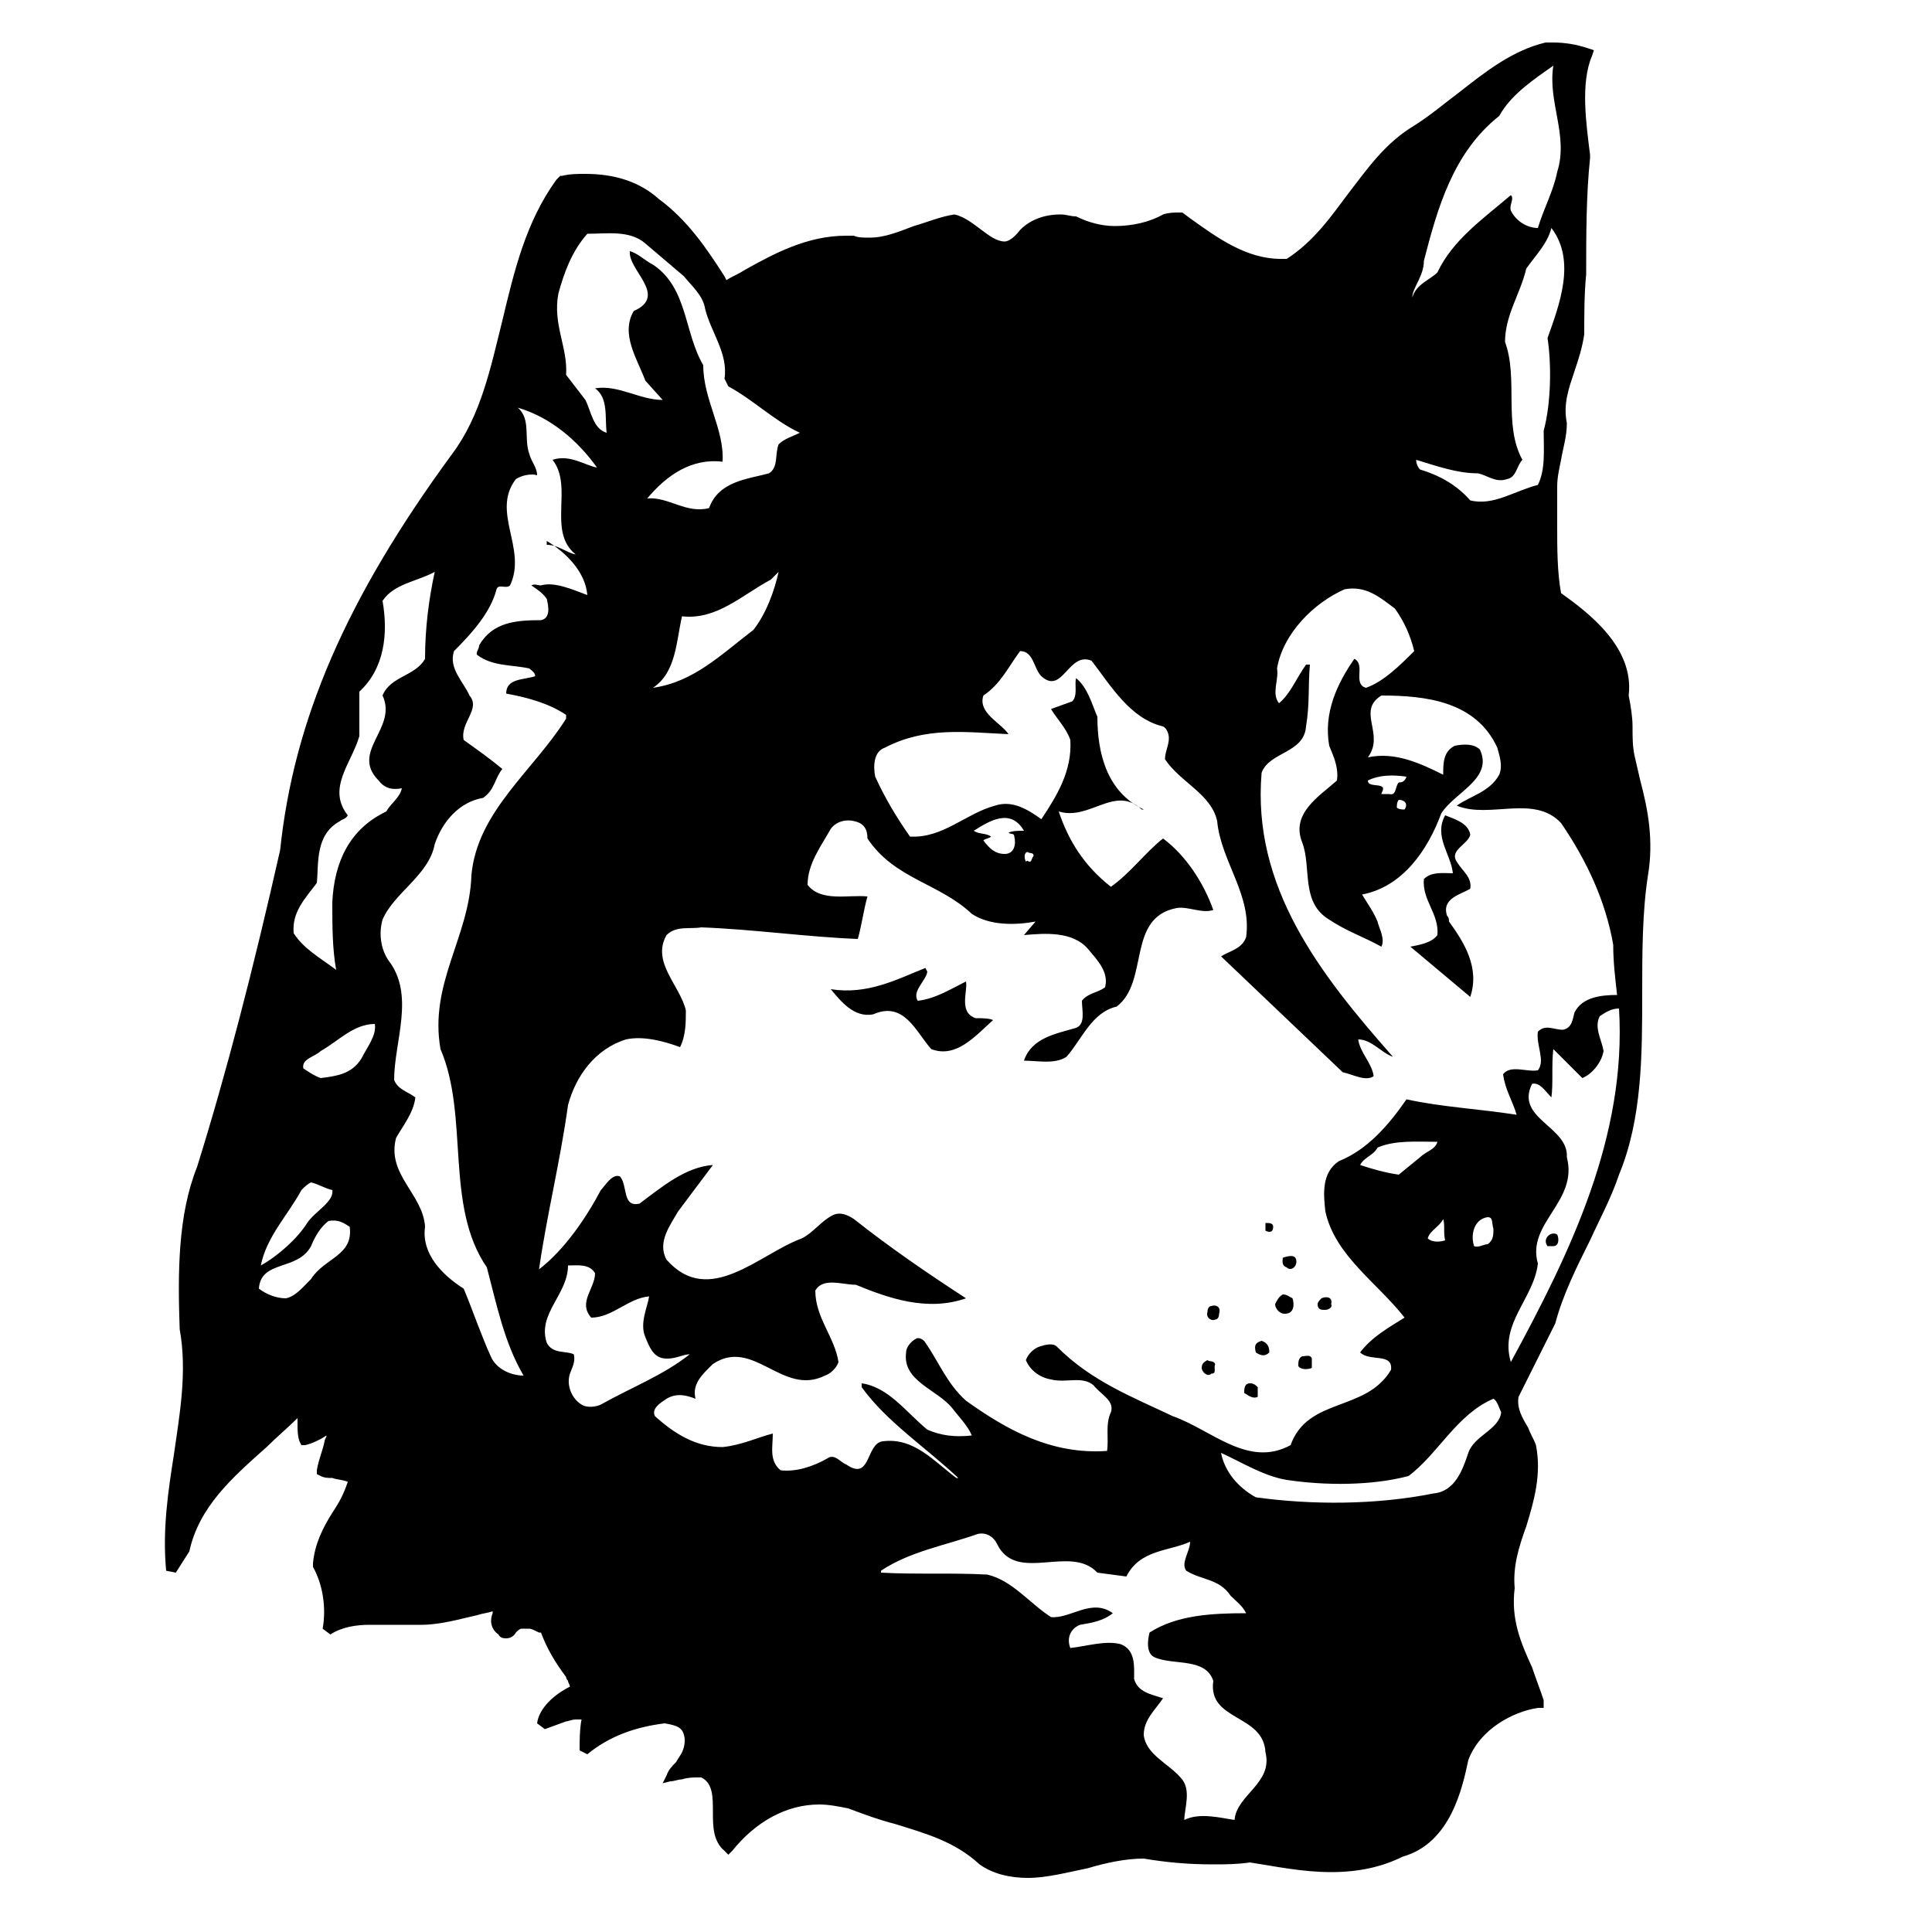 <?xml version="1.0" encoding="utf-8"?>
<!-- Generator: Adobe Illustrator 18.1.1, SVG Export Plug-In . SVG Version: 6.00 Build 0)  -->
<!DOCTYPE svg PUBLIC "-//W3C//DTD SVG 1.1//EN" "http://www.w3.org/Graphics/SVG/1.1/DTD/svg11.dtd">
<svg version="1.1" xmlns="http://www.w3.org/2000/svg" xmlns:xlink="http://www.w3.org/1999/xlink" x="0px" y="0px"
	 viewBox="0 0 100 100" enable-background="new 0 0 100 100" xml:space="preserve">

<g id="AREA_1">
	<g>
		<path d="M84.9,40.4c-0.1-0.4-0.2-0.9-0.3-1.3c-0.1-0.5-0.1-0.9-0.1-1.5c0-0.5-0.1-1.1-0.2-1.6c0.3-2.5-2.1-4.3-3.5-5.3
			c-0.2-1.1-0.2-2.3-0.2-3.5c0-0.7,0-1.3,0-2c0-0.5,0.1-0.9,0.2-1.4c0.1-0.6,0.3-1.2,0.3-1.9v0l0,0c-0.2-1,0.1-1.8,0.4-2.7
			c0.2-0.6,0.4-1.2,0.5-1.9l0,0l0,0c0-1,0-2.1,0.1-3.1c0-2,0-4.1,0.2-6l0,0l0,0l0-0.2c-0.2-1.6-0.5-3.7,0.1-5.1l0.1-0.3l-0.3-0.1
			c-0.6-0.2-1.2-0.3-1.8-0.3c-0.1,0-0.2,0-0.4,0l0,0l0,0c-1.7,0.4-3.1,1.5-4.5,2.6c-0.8,0.6-1.5,1.2-2.3,1.7
			c-1.5,0.9-2.4,2.2-3.4,3.5c-0.9,1.2-1.8,2.5-3.2,3.4c-0.1,0-0.2,0-0.3,0c-1.8,0-3.3-1.1-4.7-2.1L61.2,11l-0.1,0h-0.1
			c-0.2,0-0.5,0-0.8,0.1l0,0l0,0c-0.7,0.4-1.6,0.6-2.5,0.6c-0.7,0-1.4-0.2-2-0.5l0,0l0,0c-0.3,0-0.5-0.1-0.8-0.1
			c-0.9,0-1.6,0.3-2.1,0.8l0,0l0,0c-0.3,0.4-0.6,0.6-0.8,0.6c-0.4,0-0.8-0.3-1.2-0.6c-0.4-0.3-0.9-0.7-1.4-0.8l0,0l0,0
			c-0.7,0.1-1.4,0.4-2.1,0.6c-0.8,0.3-1.5,0.6-2.3,0.6c-0.3,0-0.6,0-0.8-0.1l0,0l0,0c-0.1,0-0.3,0-0.4,0c-2,0-3.7,0.9-5.3,1.8
			c-0.3,0.2-0.6,0.3-0.9,0.5l-0.1-0.2c-0.9-1.4-1.9-2.9-3.4-4c-1-0.9-2.3-1.3-3.8-1.3c-0.4,0-0.8,0-1.2,0.1l-0.1,0l-0.1,0.1
			l-0.1,0.1c-1.6,2.2-2.2,4.8-2.8,7.3c-0.6,2.4-1.1,4.9-2.6,6.9C17.9,31,15.2,37.3,14.5,44c-1.4,6.2-2.8,11.6-4.3,16.4
			c-1,2.5-1,5.5-0.9,8.4l0,0l0,0c0.4,2.2,0,4.4-0.3,6.5c-0.3,1.9-0.6,3.9-0.4,6l0.5,0.1l0.7-1.1l0,0l0,0c0.5-2.3,2.2-3.8,4-5.4
			c0.5-0.5,1.1-1,1.6-1.5c0,0.1,0,0.2,0,0.3c0,0.3,0,0.6,0.1,0.9l0.1,0.2l0.2,0c0.4-0.1,0.8-0.3,1.1-0.5c0,0,0,0,0,0
			c0,0.1-0.1,0.2-0.1,0.3c-0.1,0.5-0.3,0.9-0.4,1.5l0,0.2l0.2,0.1c0.2,0.1,0.4,0.1,0.6,0.1c0.3,0.1,0.6,0.1,0.8,0.2
			c-0.2,0.6-0.4,1-0.8,1.6c-0.5,0.8-0.9,1.6-1,2.6l0,0.1l0,0.1c0.5,0.9,0.7,2.1,0.5,3.2l0.4,0.3c0.6-0.4,1.4-0.5,2-0.5
			c0.3,0,0.7,0,1,0c0.3,0,0.7,0,1,0c0.3,0,0.5,0,0.7,0c1,0,2-0.3,2.9-0.5c0.3-0.1,0.5-0.1,0.8-0.2l0,0l0,0.1c-0.2,0.5,0,0.9,0.3,1.1
			c0.1,0.2,0.3,0.2,0.4,0.2c0.2,0,0.4-0.1,0.5-0.3c0.1-0.1,0.2-0.2,0.3-0.2h0.1l0.1,0c0.1,0,0.1,0,0.2,0c0.1,0,0.3,0.1,0.5,0.2
			c0,0,0,0,0.1,0c0.3,0.8,0.7,1.5,1.3,2.3c0,0.1,0.1,0.2,0.1,0.2c0,0.1,0.1,0.2,0.1,0.3h0c0,0,0,0,0,0c-0.8,0.4-1.6,1.1-1.7,1.9
			l0.4,0.3l1.1-0.4c0.1,0,0.3-0.1,0.5-0.1c0.1,0,0.2,0,0.3,0c-0.1,0.5-0.1,1.2-0.1,1.6l0.4,0.2c1.1-0.9,2.4-1.4,4-1.6
			c0.6,0.1,0.9,0.2,1,0.6c0.1,0.3,0,0.7-0.1,0.9l0,0l0,0c-0.1,0.2-0.2,0.3-0.3,0.5c-0.2,0.2-0.4,0.4-0.5,0.7l-0.2,0.4l0.4-0.1
			c0.2,0,0.4-0.1,0.6-0.1c0.3-0.1,0.6-0.1,0.8-0.1c0.1,0,0.1,0,0.2,0c0.6,0.3,0.6,1,0.6,1.8c0,0.7,0,1.5,0.6,2l0.2,0.2l0.2-0.2
			c1.2-1.5,2.8-2.4,4.5-2.4c0.5,0,1,0.1,1.5,0.2c0.8,0.3,1.6,0.6,2.4,0.8c1.6,0.5,3.1,0.9,4.4,2.1l0,0l0,0c0.7,0.5,1.6,0.7,2.5,0.7
			c1,0,2.1-0.3,3.1-0.5c1-0.3,2-0.5,2.9-0.5l0,0c1.2,0.2,2.3,0.3,3.6,0.3c0.6,0,1.2,0,1.9-0.1c1.3,0.2,2.7,0.5,4.2,0.5
			c1.5,0,2.7-0.3,3.7-0.8c2.5-0.7,3.1-3.6,3.4-5c0.6-1.6,2.3-2.5,3.6-2.7l0.3,0L79.9,88c-0.2-0.6-0.4-1.1-0.6-1.7
			c-0.6-1.3-1.1-2.5-0.9-4.1l0,0l0,0c-0.1-1.1,0.2-2.1,0.6-3.2c0.4-1.3,0.8-2.7,0.5-4.2l0,0l0,0c-0.1-0.3-0.3-0.6-0.4-0.9
			c-0.3-0.5-0.6-1-0.5-1.6l1.9-3.8l0,0l0,0c0.4-1.5,1.1-2.9,1.8-4.3c0.5-1.1,1.1-2.2,1.5-3.4c1.2-2.9,1.2-6.2,1.2-9.4
			c0-2,0-4.2,0.3-6.1C85.6,43.5,85.3,41.9,84.9,40.4z M80.1,17.5c0.2,1.3,0.2,3.3-0.2,4.8c0,1,0.1,2-0.3,2.8
			c-1.2,0.3-2.3,1.1-3.5,0.8c-0.7-0.8-1.6-1.3-2.6-1.6c-0.1-0.1-0.2-0.3-0.2-0.5c1,0.3,2.1,0.7,3.2,0.7c0.5,0.1,0.9,0.5,1.5,0.3
			c0.5-0.1,0.5-0.7,0.8-1c-1-1.8-0.2-4.2-0.9-6.1c0-1.4,0.8-2.5,1.1-3.8c0.5-0.7,1.1-1.3,1.3-2.1C81.6,13.5,80.7,15.8,80.1,17.5z
			 M73.7,13.5c0.7-2.7,1.5-5.6,3.9-7.5c0.6-1.1,1.8-1.9,2.8-2.6c-0.3,1.9,0.8,3.6,0.2,5.5c-0.2,1-0.7,1.9-1,2.9
			c-0.5,0-1.1-0.3-1.4-0.9c-0.1-0.3,0.2-0.6,0-0.8c-1.4,1.2-3,2.3-3.8,4c-0.4,0.4-1.1,0.6-1.3,1.3C73.1,14.9,73.7,14.3,73.7,13.5z
			 M28.9,15.2c0.3-1.1,0.7-2.2,1.5-3.1c1,0,2.2-0.2,3,0.5l2,1.7c0.4,0.5,1,1,1.1,1.7c0.3,1.2,1.2,2.3,1,3.6l0.2,0.4
			c1.3,0.7,2.4,1.8,3.7,2.4c-0.4,0.2-0.8,0.3-1.1,0.6c-0.2,0.5,0,1.2-0.5,1.5c-1.1,0.3-2.6,0.4-3.1,1.8c-1.2,0.3-2.1-0.6-3.2-0.5
			c1-1.2,2.3-2.1,3.9-1.9c0.1-1.7-1-3.2-1-5c-1-1.7-0.8-4-2.6-5.2c-0.4-0.2-0.8-0.6-1.2-0.7c-0.1,1,2,2.3,0.2,3.1
			c-0.7,1.2,0.2,2.5,0.6,3.6l0.9,1c-1.2,0-2.3-0.8-3.5-0.6c0.7,0.5,0.5,1.5,0.6,2.3c-0.7-0.2-0.8-1.1-1.1-1.7l-1-1.3
			C29.4,18,28.6,16.8,28.9,15.2z M40.3,29.6c-0.2,0.9-0.6,2.1-1.3,3c-1.7,1.3-3.1,2.7-5.2,3c1.2-0.8,1.2-2.4,1.5-3.7
			c1.8,0.2,3.1-1.1,4.6-1.9L40.3,29.6z M17.6,42.5c0.1-0.1,0.3-0.1,0.4-0.3c-1.1-1.4,0.2-2.7,0.6-4.1l0-2.3c1.3-1.2,1.5-3,1.2-4.7
			c0.6-0.9,1.8-1,2.7-1.5c-0.3,1.4-0.5,2.9-0.5,4.5c-0.5,0.9-1.8,0.9-2.2,1.9c0.8,1.7-1.7,2.9-0.2,4.4c0.3,0.4,0.7,0.5,1.2,0.4
			c-0.1,0.5-0.6,0.8-0.8,1.2c-1.9,0.9-2.7,2.6-2.8,4.7c0,1.2,0,2.4,0.2,3.5c-0.8-0.6-1.7-1.1-2.2-1.9c-0.1-1.1,0.6-1.8,1.2-2.6
			C16.5,44.7,16.3,43.2,17.6,42.5z M15.6,61.6c0.2-0.2,0.3-0.3,0.5-0.4c0.4,0.1,0.7,0.3,1.1,0.4c0.1,0.6-0.9,1.1-1.3,1.7
			c-0.5,0.8-1.5,1.7-2.4,2.2C13.8,64,14.9,62.9,15.6,61.6z M16.1,66.2c-0.4,0.4-0.8,0.9-1.3,1c-0.5,0-1-0.2-1.4-0.5
			c0.1-1.5,2-0.9,2.7-2.2c0.2-0.5,0.5-1,0.9-1.3c0.5-0.1,0.8,0.1,1.1,0.3C18.3,65,16.8,65.1,16.1,66.2z M18.7,54.8
			c-0.5,0.8-1.3,0.9-2.1,1c-0.3-0.1-0.6-0.3-0.9-0.5c-0.1-0.5,0.6-0.6,0.9-0.9c0.9-0.5,1.7-1.4,2.8-1.4C19.5,53.6,19,54.2,18.7,54.8
			z M24.4,45.3c-0.1,3.2-2.2,5.6-1.6,9c1.5,3.5,0.2,8.1,2.4,11.3c0.5,1.9,0.9,3.9,1.9,5.6c-0.6,0-1.4-0.3-1.7-1
			c-0.5-1.1-0.9-2.3-1.4-3.5c-1.1-0.7-2.2-1.8-2-3.2c-0.1-1.7-2-2.7-1.5-4.6c0.4-0.7,0.9-1.3,1-2.1c-0.4-0.3-0.9-0.4-1.1-0.9
			c0-2,1.1-4.4-0.3-6.2c-0.4-0.6-0.5-1.4-0.3-2.1c0.6-1.4,2.4-2.3,2.7-3.9c0.4-1.2,1.3-2.2,2.5-2.4c0.6-0.4,0.6-1,1-1.5
			c-0.6-0.5-1.3-1-2-1.5c-0.2-0.9,0.9-1.6,0.3-2.3c-0.3-0.7-1.1-1.4-0.8-2.3c0.9-0.9,1.9-2,2.2-3.2c0.1-0.3,0.5,0,0.7-0.2
			c0.9-1.9-1-3.8,0.3-5.5c0.3-0.2,0.8-0.3,1.1-0.2c0-0.4-0.3-0.7-0.4-1.1c-0.3-0.8,0.1-1.8-0.6-2.4c1.7,0.5,3.1,1.7,4.1,3.1
			c-0.6-0.1-1.4-0.7-2.3-0.4c1.1,1.4-0.3,3.7,1.2,4.9c-0.5-0.1-0.9-0.5-1.5-0.5L28.3,28c1,0.6,2,1.6,2.1,2.8
			c-0.8-0.3-1.7-0.7-2.4-0.5c-0.2,0-0.3-0.1-0.5,0c0.3,0.2,0.6,0.4,0.8,0.7c0.1,0.4,0.2,1-0.3,1.1c-1.3,0-2.5,0.1-3.2,1.3
			c0,0.2-0.2,0.4-0.1,0.5c0.8,0.6,1.8,0.5,2.7,0.7c0.1,0.1,0.3,0.2,0.3,0.4c-0.6,0.2-1.5,0.1-1.5,0.9c1.1,0.2,2.2,0.5,3.1,1.1v0.2
			C27.6,39.9,24.7,42,24.4,45.3z M30.1,72.7c-0.5-0.3-0.8-1-0.6-1.6c0.1-0.3,0.3-0.6,0.2-1c-0.4-0.2-1.1,0-1.4-0.6
			c-0.5-1.5,1.1-2.5,1.1-4c0.5,0,1.1-0.1,1.4,0.4c0,0.8-0.9,1.5-0.2,2.3c1.1,0,1.9-1,3-1.1c-0.1,0.6-0.5,1.4-0.2,2.1
			c0.2,0.5,0.4,1,0.9,1.1c0.6,0.1,1-0.2,1.4-0.2c-1.4,1.1-3,1.7-4.6,2.6C30.9,72.8,30.4,72.9,30.1,72.7z M43.8,75.8
			c-0.3-0.1-0.6-0.6-1-0.3c-0.7,0.4-1.6,0.7-2.4,0.6c-0.6-0.5-0.4-1.2-0.4-1.9c-0.8,0.2-1.6,0.6-2.6,0.7c-1.4,0-2.5-0.7-3.5-1.6
			c-0.2-0.4,0.3-0.7,0.6-0.9c0.5-0.3,1-0.2,1.5,0c-0.2-0.8,0.4-1.3,0.9-1.8c2.1-1.4,3.6,1.7,5.8,0.6c0.3-0.1,0.6-0.4,0.7-0.7
			c-0.2-1.3-1.2-2.3-1.2-3.7c0.4-0.7,1.4-0.3,2.1-0.3c1.7,0.7,3.7,1.4,5.7,0.7c-2-1.3-3.9-2.6-5.8-4.1c-0.3-0.2-0.7-0.4-1.1-0.2
			c-0.6,0.3-1,0.9-1.6,1.2c-2.2,0.8-4.8,3.6-7,1.1c-0.5-0.9,0.2-1.8,0.6-2.5l1.8-2.4c-1.4,0.1-2.6,1.1-3.8,2c-0.9,0.2-0.6-0.9-1-1.4
			c-0.4-0.2-0.8,0.5-1,0.7c-0.8,1.5-1.9,3.1-3.2,4.1c0.4-2.8,1.1-5.6,1.5-8.5c0.4-1.5,1.4-2.9,3-3.4c0.9-0.2,2,0.1,2.8,0.4
			c0.3-0.6,0.3-1.3,0.3-1.9c-0.3-1.3-1.8-2.5-1-3.9c0.5-0.5,1.2-0.3,1.8-0.4c2.7,0.1,5.5,0.5,8.1,0.6c0.2-0.7,0.3-1.5,0.5-2.2
			c-1-0.1-2.4,0.3-3.1-0.6c0-1.1,0.7-2,1.2-2.9c0.3-0.4,0.8-0.5,1.2-0.4c0.5,0.1,0.7,0.4,0.7,0.9c1.4,2.1,3.7,2.3,5.4,3.9
			c0.9,0.6,2.2,0.6,3.3,0.4l-0.6,0.7c1.1-0.1,2.5-0.2,3.3,0.7c0.5,0.6,1.1,1.2,0.9,2c-0.4,0.3-0.9,0.3-1.2,0.7
			c0,0.5,0.2,1.2-0.3,1.4c-1,0.3-2.3,0.5-2.7,1.7c0.7,0,1.6,0.2,2.2-0.2c0.8-0.9,1.3-2.3,2.6-2.6c1.7-1.3,0.5-4.6,3.1-5.1
			c0.6-0.1,1.3,0.3,1.9,0.1c-0.5-1.4-1.4-2.8-2.6-3.7c-0.9,0.7-1.7,1.8-2.7,2.5c-1.4-1.1-2.2-2.4-2.7-3.9c1.6,0.5,2.9-1.4,4.3-0.1
			l0.1,0c-1.9-0.9-2.4-2.9-2.4-4.8c-0.3-0.7-0.5-1.5-1.1-2c-0.1,0.3,0.1,0.9-0.2,1.2l-1.1,0.4c0.3,0.5,0.8,1,1,1.6
			c0.1,1.6-0.7,2.9-1.5,4.1c-0.7-0.5-1.5-1-2.4-0.7c-1.5,0.4-2.7,1.7-4.4,1.6c-0.7-1-1.3-2-1.8-3.1c-0.1-0.5-0.1-1.3,0.5-1.5
			c2.1-1.1,4.2-0.8,6.4-0.7c-0.4-0.6-1.6-1.1-1.3-2c0.9-0.6,1.3-1.5,1.9-2.3c0.7,0,0.7,0.9,1.1,1.3c1.1,1,1.4-1.3,2.6-0.8
			c1,1.3,2,3,3.7,3.4c0.2,0.1,0.3,0.4,0.3,0.6c0,0.4-0.2,0.7-0.2,1.1c0.8,1.2,2.4,1.8,2.7,3.2c0.2,2.1,1.8,3.8,1.5,6
			c-0.2,0.6-0.8,0.7-1.3,1c2.1,2,4.3,4.1,6.3,6c0.5,0.1,1.2,0.5,1.6,0.2c-0.1-0.7-0.7-1.2-0.8-1.9c0.7,0,1.2,0.7,1.8,0.9
			c-3.8-4.3-7.3-8.8-6.8-14.7c0.4-1.1,2.2-1,2.3-2.4c0.2-1.2,0.1-2.1,0.2-3.2h-0.2c-0.5,0.7-0.8,1.5-1.4,2c-0.4-0.5,0-1.2-0.1-1.8
			c0.3-1.8,1.9-3.4,3.5-4.1c1.1-0.2,1.8,0.4,2.6,1c0.5,0.7,0.8,1.4,1,2.2c-0.7,0.7-1.6,1.6-2.5,1.9c-0.7-0.2,0-1.2-0.6-1.5
			c-0.9,1.3-1.6,2.8-1.3,4.5c0.2,0.5,0.5,1.1,0.4,1.8c-0.9,0.8-2.4,1.7-1.8,3.2c0.5,1.3-0.1,3.1,1.4,4c0.9,0.6,1.8,0.9,2.7,1.4
			c0.2-0.4-0.1-0.9-0.2-1.3c-0.2-0.5-0.5-0.9-0.8-1.4c2.1-0.4,3.4-2.3,4.1-4.2c0.7-1.1,2.7-1.8,2-3.3c-0.3-0.3-0.8-0.3-1.3-0.2
			c-0.6,0.3-0.6,0.9-0.6,1.5c-1.2-0.6-2.5-1.2-3.9-0.9c0.9-1.2-0.6-2.4,0.7-3.2c2.3,0,4.9,0.3,6,2.7c0.1,0.4,0.3,0.9,0.1,1.4
			c-0.5,0.9-1.5,1.1-2.2,1.6c1.7,0.7,4-0.6,5.4,0.9c1.3,1.9,2.3,4,2.7,6.3c0,0.9,0.1,1.7,0.2,2.6c-0.8,0-1.8,0.1-2.2,0.9
			c-0.1,0.3-0.1,0.8-0.6,0.9c-0.5,0-0.9-0.3-1.3,0.1c-0.1,0.7,0.4,1.5,0,2c-0.6,0.1-1.4-0.3-1.8,0.2c0.1,0.8,0.5,1.4,0.7,2.1
			c-1.9-0.3-3.9-0.4-5.7-0.8c-0.9,1.3-2,2.6-3.5,3.2c-0.9,0.6-0.8,1.7-0.7,2.6c0.5,2.3,2.7,3.7,4.1,5.5c-0.8,0.5-1.7,1-2.3,1.8
			c0.5,0.5,1.7,0,1.6,0.9c-1.3,2.2-4.3,1.4-5.2,3.9c-2.2,1.2-4.1-0.8-6.1-1.5c-2.1-1-4.2-1.8-6-3.6c-0.2-0.2-0.6-0.1-0.9,0
			c-0.3,0.1-0.6,0.4-0.7,0.7c0.2,0.5,0.7,0.9,1.3,1c0.8,0.2,1.6-0.2,2.2,0.3c0.4,0.5,1.1,0.8,0.9,1.4c-0.3,0.6-0.1,1.4-0.2,2
			c-2.9,0.2-5.2-1.1-7.3-2.6c-1-0.9-1.4-2-2.1-3c-0.1-0.2-0.4-0.3-0.5-0.2c-0.2,0.1-0.5,0.4-0.5,0.7c-0.2,1.5,1.6,1.9,2.4,2.9
			c0.3,0.4,0.8,0.9,1,1.4c-0.9,0.1-1.6,0-2.3-0.3c-1.1-0.9-2-2.2-3.4-2.4v0.2c1.3,1.8,3.3,3.1,5,4.7h-0.1c-1.2-0.9-2.2-2.1-3.8-1.9
			C44.8,74.7,45.1,76.7,43.8,75.8z M52.5,43.3c0.1,0.4,0,0.9-0.5,0.9c-0.5,0-0.8-0.3-1.1-0.7c0.1-0.1,0.3-0.1,0.4-0.2
			c-0.3-0.2-0.6-0.1-0.9-0.3c0.8-0.5,1.9-1.2,2.6,0c-0.3,0-0.6,0-0.8,0.1C52.3,43.2,52.5,43.1,52.5,43.3z M53.2,44.1
			c0.1,0.1,0.3,0,0.3,0.2c-0.1,0.1-0.1,0.3-0.2,0.3c-0.1,0-0.1-0.1-0.2,0C53,44.4,53,44.1,53.2,44.1z M72.4,40.5
			c-0.2,0.2-0.1,0.7-0.5,0.6h-0.4c0-0.1,0.2-0.3,0-0.4c-0.2-0.1-0.7,0-0.7-0.3c0.6-0.3,1.3-0.3,2-0.2C72.7,40.5,72.5,40.5,72.4,40.5
			z M72.7,41.9c-0.1,0-0.3,0-0.4-0.1c0-0.1,0-0.3,0.1-0.4C72.7,41.4,72.9,41.6,72.7,41.9z M77.3,63.6c0,0.3,0,0.6-0.3,0.8
			c-0.2,0-0.5,0.2-0.7,0.1c-0.2-0.6,0-1.4,0.7-1.5C77.3,63,77.2,63.3,77.3,63.6z M74.7,63.1c0.1,0.3,0,0.7,0.1,1.1
			c-0.3,0.1-0.7,0.1-0.9-0.1C74,63.7,74.5,63.5,74.7,63.1z M73.5,59.9l-1.1,0.9c-0.7-0.1-1.4-0.3-2-0.5c0.2-0.4,0.7-0.5,0.9-0.9
			c0.9-0.4,2.1-0.3,3.1-0.3C74.3,59.5,73.8,59.6,73.5,59.9z M63.9,94.2c-0.7-0.1-1.8-0.4-2.6,0c0-0.6,0.4-1.6-0.2-2.2
			c-0.6-0.7-1.8-1.2-1.9-2.2c0-0.8,0.6-1.3,1-1.9c-0.6-0.2-1.3-0.3-1.5-1c0-0.6,0.1-1.5-0.7-1.8c-0.8-0.2-1.7,0.1-2.6,0.2
			c-0.2-0.5,0-1,0.5-1.2c0.6-0.1,1.2-0.2,1.7-0.6c-1.1-0.8-2.2,0.3-3.2,0.2c-1.1-0.7-2-1.9-3.3-2.2c-1.8-0.1-3.7,0-5.5-0.1v-0.1
			c1.5-1,3.3-1.3,5-1.9c0.4-0.1,0.8,0.1,1,0.5c1,2.1,3.8,0,5.2,1.5l1.5,0.2c0.7-1.4,2.2-1.3,3.3-1.8c0,0.5-0.5,1.1-0.2,1.5
			c0.8,0.5,1.7,0.4,2.3,1.3c0.3,0.3,0.6,0.5,0.8,0.9c-1.8,0-3.6,0.1-5,1c-0.1,0.4-0.2,1.1,0.3,1.3c1,0.4,2.6,0,3,1.2
			c-0.3,2.1,2.6,1.7,2.7,3.7C65.9,92.3,64,92.9,63.9,94.2z M76,75.2c-0.3,0.9-0.7,2-1.8,2.1c-3,0.6-6.3,0.6-9.2,0.2
			c-0.9-0.5-1.6-1.3-1.8-2.3c1.1,0.5,2.2,1.2,3.4,1.4c2,0.3,4.4,0.3,6.3-0.2c1.5-1.1,2.5-3.2,4.4-4c0.2,0.1,0.3,0.5,0.4,0.7
			C77.6,74,76.3,74.3,76,75.2z M78.2,70.5c-0.6-2,1.2-3.3,1.4-5.1c-0.6-2.1,2.1-3.2,1.5-5.5c0.1-1.6-2.7-2-1.8-3.8
			c0.4-0.1,0.7,0.4,1,0.7c0.1-0.7,0-1.7,0.1-2.5l1.5,1.5c0.5-0.2,1-0.8,1.1-1.4c-0.1-0.6-0.5-1.2-0.2-1.8c0.3-0.2,0.6-0.4,1-0.4
			C84.2,58.8,81.3,64.8,78.2,70.5z"/>
		<path d="M65.9,63.5c0-0.2-0.2-0.2-0.4-0.2v0.4C65.7,63.8,65.9,63.8,65.9,63.5z"/>
		<path d="M80.1,64.5l0.3,0c0.3,0,0.3-0.4,0.2-0.6C80.3,63.7,79.8,64.1,80.1,64.5z"/>
		<path d="M66.6,65.6c0.2,0.2,0.5,0,0.5-0.3c0-0.4-0.4-0.3-0.7-0.2C66.4,65.2,66.3,65.5,66.6,65.6z"/>
		<path d="M66.5,68c0.5,0,0.5-0.5,0.4-0.8c-0.2-0.1-0.3-0.2-0.5-0.2c-0.2,0.1-0.3,0.3-0.4,0.5C66,67.7,66.2,68,66.5,68z"/>
		<path d="M68.6,67.8c0.1,0,0.4-0.1,0.3-0.3c0.1-0.4-0.3-0.4-0.5-0.3c-0.1,0.1-0.2,0.2-0.2,0.3C68.2,67.8,68.4,67.8,68.6,67.8z"/>
		<path d="M62.9,68.3c0.1,0,0.2-0.1,0.2-0.3c0.1-0.3-0.1-0.5-0.4-0.4c-0.1,0-0.2,0.1-0.2,0.3C62.4,68.2,62.7,68.4,62.9,68.3z"/>
		<path d="M65.7,70c0-0.3-0.1-0.5-0.4-0.6c-0.3,0.1-0.4,0.2-0.3,0.6C65.3,70.2,65.5,70.2,65.7,70z"/>
		<path d="M67.9,70.8v-0.5c-0.1-0.2-0.3-0.1-0.5-0.1c-0.2,0.1-0.2,0.3-0.2,0.5C67.3,70.9,67.7,70.9,67.9,70.8z"/>
		<path d="M62.7,71.1c0.3,0,0.1-0.3,0.2-0.5c-0.1-0.2-0.3-0.1-0.4-0.2c-0.2,0.1-0.3,0.2-0.3,0.4C62.2,71,62.5,71.3,62.7,71.1z"/>
		<path d="M65.1,72.3l0-0.5c-0.1-0.1-0.2-0.2-0.4-0.2c-0.3,0-0.3,0.3-0.3,0.5C64.7,72.3,64.9,72.4,65.1,72.3z"/>
		<path d="M50.5,52.7c-0.9-0.3-0.4-1.4-0.5-1.9c-0.8,0.4-1.6,0.9-2.5,1c-0.3-0.5,0.4-1,0.5-1.5l-0.1-0.2c-1.5,0.6-3,1.4-4.9,1.1
			c0.5,0.6,1.2,1.5,2.2,1.3c1.6-0.7,2.2,0.9,3,1.8c1.3,0.5,2.3-0.7,3.2-1.5C51.2,52.7,50.8,52.7,50.5,52.7z"/>
		<path d="M73,49l3.1,2.6c0.5-1.5-0.3-2.8-1.1-3.9c0-0.1,0-0.2-0.1-0.3c-0.3-0.9,0.7-1.1,1.2-1.4c0.1-0.6-0.4-0.9-0.7-1.4
			c-0.4-0.6,0.6-0.9,0.7-1.4c-0.1-0.6-0.8-0.8-1.3-1c-0.6,1.1,0.3,2,0.4,3c-0.5,0-1.1-0.1-1.5,0.3c-0.1,1.1,0.8,1.8,0.7,2.9
			C74.1,48.8,73.5,48.9,73,49z"/>
	</g>
</g>
</svg>
